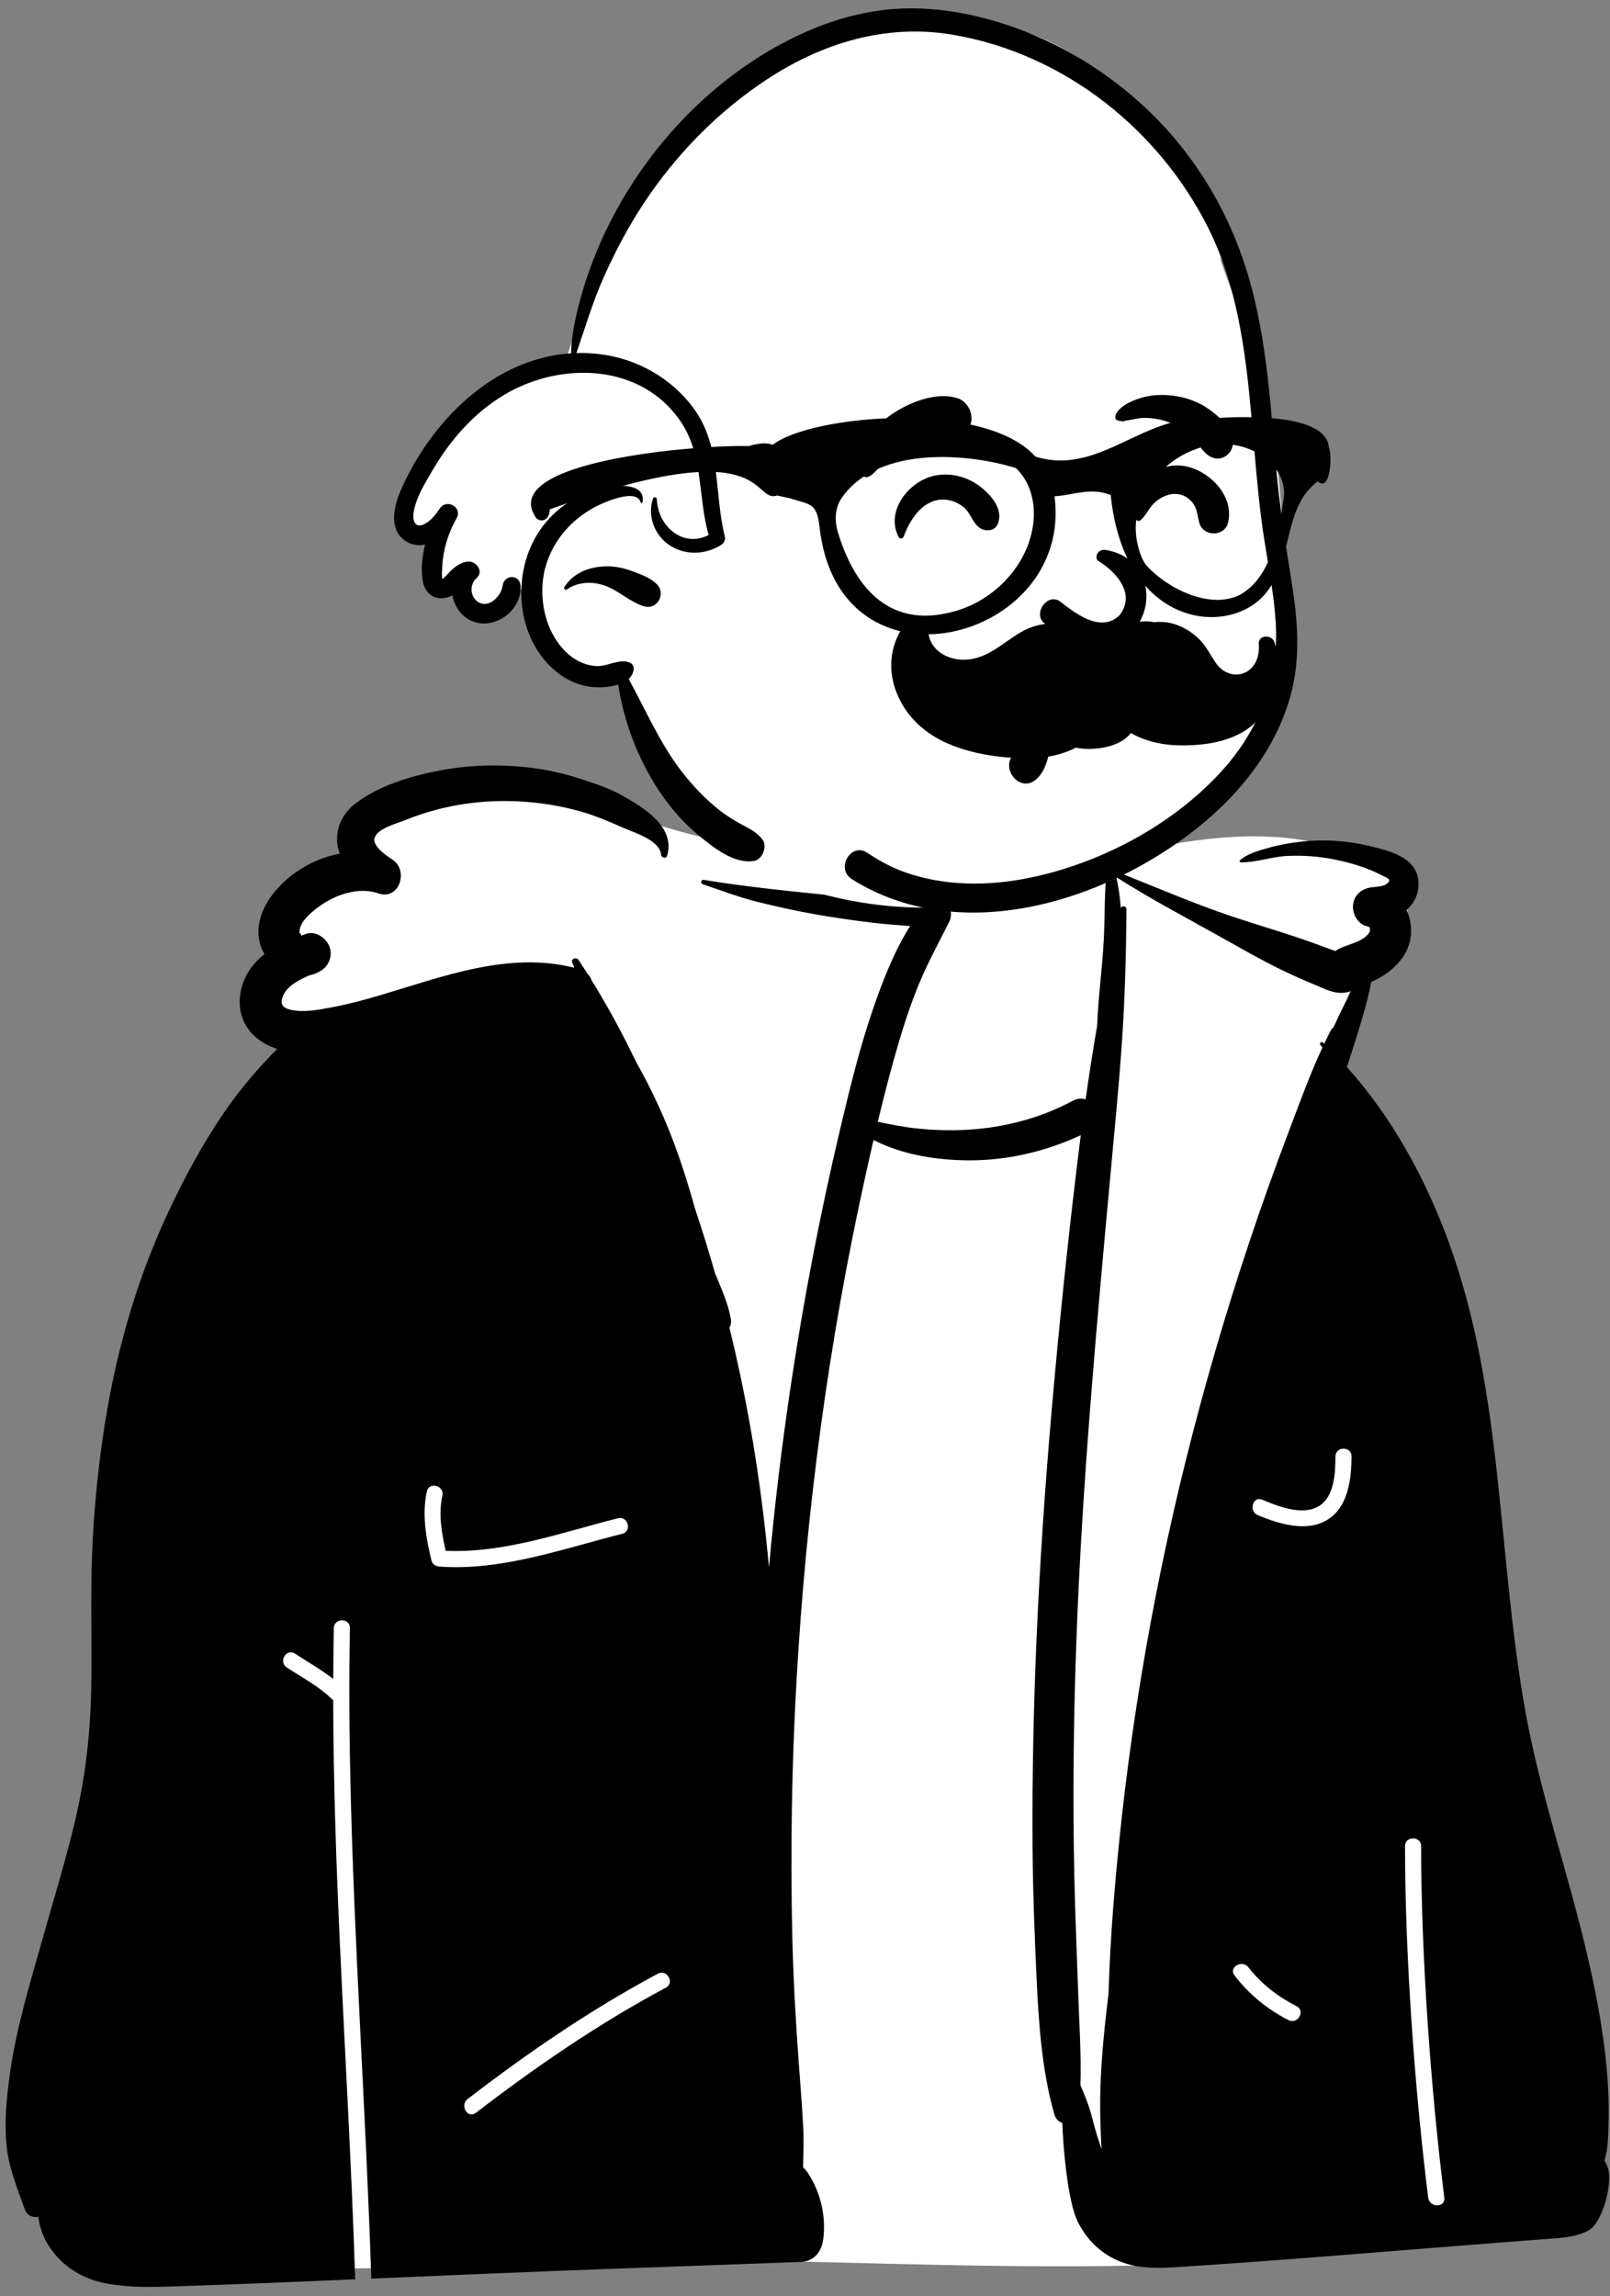 <svg width="169" height="241" viewBox="0 0 169 241" fill="none" xmlns="http://www.w3.org/2000/svg">
<rect x="0" y="0" width="169" height="241" fill="#808080" stroke="none"/>
<path fill-rule="evenodd" clip-rule="evenodd" d="M16.162 236.363C17.276 238.056 19.467 237.796 20.408 236.484C31.12 238.981 42.103 237.997 52.964 237.385C83.571 236.139 114.351 240.045 144.834 235.959C148.068 235.312 151.831 235.621 154.477 233.378C158.709 228.417 157.798 220.884 157.124 214.842C151.72 180.78 144.038 146.405 140.206 112.124C139.992 108.859 141.337 104.802 142.543 101.732C142.841 101.161 144.723 100.601 145.7 99.943C148.698 97.79 148.212 93.932 145.613 91.668C137.198 85.734 125.484 87.808 116.557 89.997C114.846 83.569 112.923 79.342 109.666 78.923C103.467 78.126 88.428 75.691 83.795 78.923C81.579 80.469 80.157 85.917 78.562 88.571C66.928 88.364 43.316 72.793 38.462 90.328C34.518 90.6 30.611 94.045 31.366 98.178C26.251 102.7 30.285 109.48 30.214 115.108C29.542 127.049 23.083 137.728 20.396 149.263C14.254 171.635 7.302 212.331 14.92 234.169C14.756 234.083 14.398 234.212 14.63 234.393C15.492 234.637 15.605 235.724 16.162 236.363Z" fill="white"/>
<path fill-rule="evenodd" clip-rule="evenodd" d="M149.916 230.674C148.487 219.199 147.493 205.346 147.482 193.775C147.481 192.686 149.171 192.687 149.172 193.775C149.184 205.346 150.177 219.199 151.606 230.674C151.74 231.752 150.049 231.739 149.916 230.674ZM139.332 159.524C137.124 160.874 134.225 159.937 132.04 159.043C131.045 158.636 131.483 157.001 132.489 157.413C134.152 158.093 136.582 159.096 138.337 158.146C140.089 157.199 140.168 154.592 140.181 152.872C140.189 151.782 141.879 151.783 141.871 152.872C141.853 155.212 141.54 158.172 139.332 159.524ZM135.245 212.035C133.018 210.893 131.117 209.332 129.588 207.35C128.923 206.488 130.392 205.647 131.047 206.496C132.393 208.241 134.147 209.575 136.098 210.575C137.067 211.072 136.211 212.531 135.245 212.035ZM124.539 153.026C120.717 168.347 118.152 183.942 116.895 199.684C116.639 202.879 116.46 206.071 116.358 209.264C116.257 210.097 116.16 210.932 116.069 211.766C115.725 214.924 115.461 218.132 115.484 221.311C115.494 222.738 115.539 224.158 115.636 225.58C115.467 225.105 115.311 224.627 115.158 224.152C114.848 223.177 114.643 222.167 114.326 221.199C114.064 220.398 113.726 219.631 113.411 218.855V218.853C113.506 215.676 113.291 212.47 113.181 209.308C113.039 205.212 112.864 201.121 112.773 197.023C112.592 188.826 112.682 180.624 112.978 172.432C113.572 155.926 115.072 139.497 116.585 123.058C117.005 118.487 117.457 113.918 117.77 109.337C118.085 104.709 118.211 100.072 118.247 95.431C118.249 95.097 117.742 95.008 117.649 95.331C117.567 94.23 117.421 93.131 117.178 92.068C120.823 94.393 124.666 96.403 128.432 98.516C130.416 99.63 132.392 100.763 134.437 101.761C135.561 102.31 136.695 102.815 137.853 103.293C139.053 103.788 140.2 104.468 141.52 104.123C141.635 104.094 141.742 104.052 141.846 103.997C141.696 104.282 141.546 104.565 141.402 104.853C140.904 105.844 140.428 106.839 139.968 107.843C139.845 107.934 139.737 108.059 139.653 108.222C139.429 108.659 139.211 109.101 139 109.549C138.958 109.509 138.916 109.469 138.873 109.428C138.696 109.262 138.451 109.513 138.607 109.695C138.679 109.777 138.749 109.858 138.818 109.94C137.441 112.905 136.321 116.023 135.168 119.066C133.75 122.807 132.406 126.575 131.141 130.369C128.646 137.832 126.444 145.392 124.539 153.026ZM69.899 208.627C62.855 212.4 56.273 216.91 49.942 221.775C49.079 222.438 48.238 220.968 49.089 220.315C55.419 215.45 62.002 210.94 69.046 207.167C70.005 206.653 70.858 208.113 69.899 208.627ZM46.108 164.43C45.742 164.402 45.386 164.19 45.293 163.809C44.722 161.472 44.276 158.926 44.806 156.542C45.043 155.479 46.672 155.932 46.436 156.992C46.017 158.871 46.35 160.903 46.785 162.778C52.928 163.047 58.989 160.841 64.867 159.36C65.924 159.094 66.37 160.725 65.316 160.991C59.081 162.562 52.632 164.913 46.108 164.43ZM168.411 226.77C168.417 226.755 168.423 226.738 168.427 226.724C168.789 225.629 168.797 224.357 168.837 223.209C168.907 221.167 168.833 219.121 168.649 217.086C168.261 212.802 167.424 208.588 166.425 204.409C164.445 196.133 161.648 188.08 160.129 179.692C157.148 163.226 157.856 146.081 152.006 130.198C149.574 123.595 146.101 117.248 141.381 112.003C141.725 110.954 142.061 109.904 142.389 108.849C142.961 107.015 143.546 105.121 143.899 103.232C143.908 103.181 143.918 103.128 143.925 103.075C145.934 102.209 147.761 100.575 148.074 98.402C148.209 97.464 148.053 96.424 147.647 95.517C148.475 94.752 149.008 93.759 148.881 92.427C148.644 89.921 145.718 89.276 143.682 88.786C141.366 88.23 138.964 88.076 136.596 88.338C135.4 88.469 134.217 88.689 133.061 89.018C132.058 89.304 130.966 89.597 130.161 90.287C130.066 90.367 130.144 90.523 130.258 90.523C131.887 90.517 133.509 89.919 135.155 89.84C136.879 89.76 138.599 89.902 140.289 90.257C141.941 90.604 143.589 91.111 145.091 91.895C145.513 92.117 146.132 92.267 145.636 92.715C145.273 93.043 144.558 93.07 144.092 93.119C143.058 93.226 142.167 93.831 142.036 94.934C141.92 95.908 142.501 97.012 143.536 97.231C143.593 97.244 143.646 97.259 143.692 97.278C143.72 97.331 143.762 97.375 143.758 97.303C143.758 97.303 143.76 97.301 143.76 97.303C143.785 97.458 143.794 97.519 143.794 97.529C143.787 97.517 143.777 97.464 143.768 97.422C143.775 97.46 143.787 97.521 143.804 97.612C143.781 97.513 143.8 97.756 143.781 97.794C143.232 98.808 141.607 99.094 140.661 99.531C140.477 99.615 140.318 99.715 140.183 99.827C139.959 99.749 139.731 99.67 139.501 99.584C138.366 99.159 137.234 98.747 136.085 98.364C133.866 97.622 131.62 96.961 129.402 96.217C125.202 94.809 121.142 93.032 117.02 91.421C116.889 90.935 116.737 90.46 116.557 89.997C116.521 89.9 116.348 89.868 116.329 89.997C116.265 90.407 116.215 90.819 116.173 91.233C116.156 91.271 116.151 91.314 116.16 91.354C115.921 93.763 115.985 96.23 115.862 98.637C115.71 101.638 115.285 104.618 115.165 107.621V107.676C114.721 110.24 114.32 112.812 113.956 115.393C113.549 115.266 113.082 115.291 112.604 115.547C109.228 117.35 105.434 118.354 101.616 118.578C99.694 118.69 97.79 118.627 95.878 118.405C94.621 118.261 93.383 117.999 92.143 117.749C92.796 115.012 93.497 112.288 94.289 109.591C94.942 107.374 95.669 105.168 96.567 103.035C97.473 100.881 98.601 98.825 99.651 96.737C100.135 95.771 99.565 94.294 98.308 94.395C97.936 94.425 97.564 94.448 97.19 94.465C93.552 94.638 89.768 94.233 86.177 93.871C82.089 93.457 77.946 93.028 73.894 92.354C73.594 92.305 73.471 92.713 73.767 92.812C75.689 93.459 77.589 94.19 79.56 94.674C81.588 95.175 83.629 95.632 85.687 95.989C87.658 96.329 89.637 96.614 91.623 96.855C92.918 97.014 94.228 97.094 95.532 97.2C93.776 100.006 92.566 103.172 91.511 106.29C90.157 110.293 89.162 114.412 88.188 118.523C86.105 127.334 84.387 136.234 83.044 145.189C82.08 151.61 81.301 158.056 80.716 164.519C80.542 162.556 80.331 160.599 80.092 158.644C79.294 152.153 78.127 145.705 76.568 139.354C76.708 139.108 76.773 138.815 76.727 138.529C76.446 136.784 75.706 135.264 75.058 133.645C74.413 131.384 73.718 129.137 72.97 126.907C72.121 123.87 71.168 120.879 69.949 117.959C69.018 115.733 67.955 113.564 66.772 111.462C65.359 108.522 63.806 105.646 62.101 102.896C62.012 102.64 61.868 102.401 61.663 102.2C61.353 101.71 61.038 101.226 60.717 100.746C60.508 100.433 59.908 100.624 60.066 101.021C60.14 101.207 60.214 101.393 60.29 101.577C53.346 99.84 46.537 102.496 39.922 104.458C38.253 104.954 36.567 105.402 34.856 105.726C33.51 105.979 31.942 106.288 30.601 106.009C29.703 105.823 29.306 105.415 29.743 104.455C30.195 103.462 31.429 102.809 32.5 102.37C32.904 102.283 33.301 102.128 33.683 101.896C34.575 101.355 34.965 100.226 34.545 99.265C34.163 98.396 33.047 97.648 32.061 98.045C31.919 98.102 31.78 98.157 31.64 98.212C31.625 98.191 31.608 98.161 31.594 98.119C31.452 97.732 31.391 98.195 31.452 97.641C31.553 96.737 32.511 95.915 33.166 95.397C34.794 94.106 37.148 93.15 39.25 93.639C39.408 93.674 39.567 93.719 39.723 93.774C41.889 94.524 42.943 91.405 41.213 90.242C41.107 90.172 40.974 90.084 40.828 89.98C40.108 89.479 39.053 88.636 39.341 87.875C39.696 86.93 41.789 86.387 42.582 86.066C45.447 84.903 48.542 84.244 51.63 84.109C54.738 83.973 57.886 84.316 60.884 85.155C62.354 85.565 63.865 86.188 65.255 86.818C66.504 87.383 69.22 88.129 69.394 89.71C69.432 90.058 69.928 90.177 70.036 89.796C70.887 86.761 67.583 84.802 65.403 83.549C63.972 82.724 62.35 82.211 60.78 81.706C59.276 81.22 57.74 80.862 56.172 80.647C52.807 80.186 49.401 80.245 46.063 80.892C43.023 81.482 39.641 82.488 37.184 84.445C35.675 85.645 34.993 87.556 35.599 89.42C35.62 89.481 35.642 89.545 35.663 89.606C32.948 90.092 30.379 91.648 28.661 93.816C27.25 95.598 26.511 98.077 27.774 100.15C27.721 100.188 27.668 100.228 27.618 100.271C26.413 101.234 25.518 102.634 25.251 104.164C24.73 107.182 26.553 109.293 29.103 110.101C28.471 110.718 27.865 111.373 27.271 112.028C25.942 113.497 24.672 115.097 23.553 116.729C21.284 120.034 19.344 123.633 17.648 127.26C14.16 134.708 11.961 142.725 10.794 150.853C10.207 154.949 9.814 159.066 9.664 163.2C9.491 167.913 9.666 172.629 9.575 177.344C9.487 181.875 8.986 186.297 7.974 190.714C7.004 194.939 5.711 199.079 4.541 203.249C3.22 207.945 1.767 212.62 1.07 217.462C0.717 219.926 0.463 222.397 0.66 224.889C0.859 227.427 1.78 229.598 2.629 231.959C2.844 232.561 3.501 232.804 4.027 232.675C4.146 233.806 4.572 234.909 5.208 235.865C6.559 237.889 8.637 239.181 11.018 239.65C13.701 240.176 16.467 240.051 19.184 239.954C22.131 239.849 25.08 239.753 28.027 239.631C31.113 239.503 34.198 239.372 37.284 239.241C37.182 236.077 37.06 232.914 36.923 229.752C36.179 212.657 35.007 195.552 34.976 178.435C34.916 178.4 34.858 178.358 34.802 178.304C33.413 176.961 31.707 176.078 30.105 175.027C29.198 174.432 30.046 172.969 30.958 173.567C32.309 174.454 33.717 175.241 34.982 176.234C34.99 174.452 35.005 172.671 35.041 170.889C35.062 169.8 36.752 169.8 36.731 170.889C36.625 176.259 36.66 181.631 36.782 187.001C37.175 204.403 38.411 221.773 38.974 239.168C47.255 238.814 55.538 238.458 63.82 238.155C70.558 237.91 77.295 237.665 84.032 237.42C85.446 237.37 86.24 236.359 86.413 235.038C86.73 232.607 86.135 230.095 84.787 228.051C84.647 227.84 84.482 227.652 84.299 227.491C84.33 226.035 84.389 224.576 84.307 223.12C84.185 220.897 84.001 218.673 83.84 216.452C83.515 212.003 83.263 207.546 83.164 203.086C82.961 194.167 83.109 185.24 83.614 176.334C84.626 158.54 86.982 140.861 90.837 123.456C91.118 122.188 91.401 120.92 91.695 119.654C94.693 121.211 98.339 121.771 101.616 121.792C105.723 121.818 109.739 120.873 113.449 119.155C113.424 119.347 113.399 119.537 113.375 119.73C112.34 127.972 111.468 136.232 110.707 144.502C109.19 160.99 108.261 177.545 108.389 194.106C108.425 198.694 108.601 203.268 108.818 207.85C109.04 212.51 109.38 217.435 110.677 221.93C110.821 222.427 111.14 222.712 111.508 222.816C111.527 223.471 111.569 224.128 111.615 224.775C111.765 226.878 112.194 231.247 113.111 233.153C114.005 235.013 115.494 236.488 117.394 237.3C119.806 238.329 122.415 238.033 124.963 237.868C136.042 237.145 147.113 236.177 158.185 235.328C159.727 235.209 161.27 235.093 162.81 234.973C164.181 234.867 165.599 234.774 166.816 234.062C168.199 233.252 169.279 229.277 168.801 227.632C168.715 227.332 168.584 227.036 168.411 226.77Z" fill="black"/>
<path fill-rule="evenodd" clip-rule="evenodd" d="M129.856 29.64C122.423 10.078 109.025 -4.245 86.438 4.751C85.79 4.31 84.945 4.192 84.135 4.708C71.831 12.437 62.97 24.828 59.13 38.801C56.794 39.246 54.523 40.021 52.495 41.292C48.087 44.055 45.121 48.452 42.342 52.734C41.505 54.021 42.28 56.152 43.851 56.444C44.533 56.572 45.209 56.647 45.882 56.667C45.718 57.262 45.502 57.836 45.228 58.363C44.234 60.27 46.112 62.295 47.871 61.774C48.066 61.877 48.27 61.962 48.482 62.026C48.507 63.106 49.062 64.553 50.16 64.771C51.936 65.152 54.297 63.792 53.878 61.805C54.414 61.899 54.949 61.911 55.47 61.845C55.529 62.88 55.511 63.96 55.653 64.915C56.12 69.414 60.614 72.437 64.899 71.068C65.162 72.47 65.471 74.44 66.851 75.2C68.465 79.729 71.251 84.897 75.815 86.96C75.408 88.002 75.629 89.268 76.852 89.965C85.206 94.73 95.233 96.342 104.677 94.571C108.452 94.346 112.13 93.492 115.659 91.675C118.233 90.349 120.6 88.666 122.91 86.93C125.221 85.194 127.692 83.504 129.537 81.25C131.541 78.802 132.474 75.921 133.079 72.856C135.853 58.941 134.895 45.278 129.856 32.022C123.619 15.614 136.091 46.049 129.856 29.64Z" fill="white"/>
<path fill-rule="evenodd" clip-rule="evenodd" d="M93.923 0.939C97.727 0.671 101.6 1.312 105.222 2.459C111 4.289 116.306 7.518 120.665 11.721C125.157 16.052 128.48 21.393 130.5 27.291C132.937 34.405 133.301 42.001 133.987 49.426C134.333 53.178 134.904 56.873 135.498 60.588L135.592 61.175C136.171 64.795 136.497 68.456 135.697 72.071C134.365 78.078 130.374 83.177 125.636 86.944C115.904 94.685 100.753 99.403 89.421 92.281C87.668 91.179 89.329 88.361 91.041 89.509C92.245 90.318 93.521 91.026 94.89 91.516C100.607 93.56 106.886 92.832 112.537 90.93C118.105 89.057 123.448 85.891 127.557 81.666C131.873 77.229 134.264 71.748 133.919 65.512C133.713 61.801 132.868 58.159 132.399 54.479C131.983 51.219 131.734 47.941 131.447 44.669L131.342 43.491C130.733 36.823 129.859 29.972 126.826 23.919C124.275 18.827 120.539 14.296 116.048 10.798C111.345 7.135 105.729 4.573 99.836 3.618C92.906 2.494 86.272 4.537 80.491 8.341C75.364 11.714 70.956 16.221 67.576 21.336C65.937 23.816 64.541 26.464 63.335 29.18C62.199 31.739 61.416 34.422 60.502 37.059C61.254 37.037 62.018 37.066 62.794 37.152C66.776 37.593 70.485 39.657 72.846 42.911C75.732 46.889 74.952 51.77 76.079 56.293C76.166 56.644 76.018 56.988 75.717 57.182C74.008 58.287 71.721 58.324 70.067 57.08C68.632 56 67.958 54.048 68.539 52.342C68.615 52.119 68.938 52.159 68.947 52.397C69.057 55.3 71.749 57.535 74.388 56.154C73.256 52.254 73.852 47.898 71.536 44.376C67.438 38.141 58.958 37.883 53.002 41.398C49.867 43.247 47.386 46.028 45.538 49.139L45.006 50.042C44.298 51.248 43.548 52.613 43.401 53.942C43.316 54.709 43.599 55.429 44.478 55.043C45.19 54.73 45.74 54.001 46.163 53.375C46.884 52.306 48.54 53.229 47.944 54.368L47.924 54.405C47.058 55.94 46.525 57.632 46.427 59.395L46.402 59.883C46.385 60.239 46.374 60.744 46.449 60.763C46.539 60.785 47.166 60.061 47.27 59.961C47.773 59.478 48.291 59.083 48.991 58.954C49.911 58.786 50.839 59.924 50.041 60.671L50.007 60.701C49.294 61.321 49.326 62.557 50.114 63.137C51.225 63.955 52.593 62.62 52.754 61.52L52.76 61.479C52.902 60.291 54.552 60.249 54.641 61.479C54.836 64.149 51.659 66.386 49.242 65.039C48.286 64.507 47.678 63.533 47.488 62.488C47.183 62.65 46.854 62.761 46.506 62.792C45.373 62.893 44.568 62.096 44.385 61.026C44.171 59.78 44.298 58.446 44.626 57.153C44.011 57.301 43.364 57.244 42.713 56.869C40.745 55.733 41.31 53.206 42.053 51.5C45.225 44.218 51.797 37.61 59.94 37.086C59.984 35.801 60.158 34.586 60.443 33.3C63.228 20.716 72.25 9.064 83.996 3.618C87.134 2.163 90.463 1.184 93.923 0.939ZM63.121 51.206L63.233 51.181C64.502 50.907 67.841 50.586 67.439 52.722C67.42 52.823 67.274 52.81 67.248 52.722C66.853 51.379 64.175 52.453 63.394 52.777C62.316 53.222 61.252 53.879 60.372 54.643C58.445 56.316 57.154 58.674 56.957 61.235C56.762 63.775 57.499 66.519 59.331 68.356C60.228 69.257 61.375 69.868 62.662 69.913C63.819 69.954 65.097 69.053 66.164 69.58C66.374 69.684 66.541 69.97 66.522 70.205C66.486 70.65 66.287 70.996 65.991 71.265C67.778 74.522 69.24 77.97 71.52 80.933C72.664 82.419 73.96 83.795 75.427 84.966C76.125 85.523 76.883 86.012 77.665 86.442C78.582 86.946 79.375 87.261 80.029 88.115C80.587 88.843 80.029 90.251 79.109 90.377C76.944 90.672 74.84 88.921 73.25 87.609C71.662 86.298 70.29 84.681 69.155 82.966C66.977 79.671 65.487 75.785 64.891 71.853C64.2 72.073 63.421 72.14 62.835 72.141C61.276 72.144 59.788 71.584 58.563 70.636C54.079 67.166 53.58 60.042 56.745 55.549C58.259 53.4 60.56 51.812 63.121 51.206ZM63.149 59.468C64.189 59.377 65.228 59.541 66.205 59.896L66.608 60.042C67.459 60.353 68.365 60.719 68.98 61.358C69.919 62.333 68.984 64.024 67.646 63.65C66.167 63.236 64.965 61.99 63.486 61.468C62.165 61 60.667 61.067 59.495 61.871C59.34 61.977 59.136 61.768 59.237 61.613C60.135 60.247 61.551 59.609 63.149 59.468Z" fill="black"/>
<path fill-rule="evenodd" clip-rule="evenodd" d="M105.834 69.84C107.016 67.895 109.535 72.66 109.803 73.479C110.04 74.205 110.197 74.948 110.276 75.7C111.192 75.905 112.144 75.906 113.083 75.726C114.478 75.458 115.331 74.707 116.544 74.063C117.381 73.618 118.437 74.14 118.873 74.878C119.385 75.748 119.059 76.65 118.385 77.298C117.107 78.526 114.592 78.809 112.924 78.482C111.968 78.296 111.092 77.937 110.319 77.416C110.314 77.513 110.31 77.61 110.303 77.708L110.288 77.876C110.16 79.239 109.785 80.952 108.727 81.839C106.992 83.294 104.85 80.496 106.536 79.043L106.588 79C107.637 78.152 107.865 75.879 107.809 74.627C107.772 73.81 107.623 72.983 107.365 72.204L107.312 72.049C107.234 71.829 106.388 69.744 106.082 70.01L106.068 70.025C105.941 70.175 105.738 70 105.834 69.84ZM115.271 58.866C116.866 59.836 119.297 62.098 117.581 64.503C115.561 66.624 112.652 64.192 111.219 63.093C109.89 62.24 108.396 64.432 109.63 65.427C119.987 73.098 124.19 59.12 116.078 57.725C115.185 57.572 114.853 58.566 115.271 58.866ZM98.235 49.899C99.794 49.622 101.392 50.01 102.682 50.923L102.78 50.993C104.023 51.903 105.413 53.499 104.7 55.067C104.414 55.696 103.556 55.795 103.012 55.51C102.107 55.035 101.943 53.866 101.135 53.219C100.472 52.688 99.579 52.367 98.726 52.444C96.721 52.626 95.487 54.605 94.865 56.31C94.785 56.528 94.465 56.613 94.34 56.379C92.871 53.633 95.471 50.39 98.235 49.899ZM123.209 48.863C126.196 48.617 129.692 51.714 128.905 54.868C128.528 56.381 126.284 56.338 125.885 54.868C125.666 54.059 125.688 53.343 125.106 52.672C124.625 52.117 123.943 51.795 123.209 51.844C122.4 51.899 121.654 52.303 121.088 52.872C120.576 53.385 120.27 54.136 119.739 54.59C119.609 54.701 119.434 54.709 119.305 54.59C118.392 53.748 118.94 51.996 119.519 51.117C120.347 49.859 121.696 48.988 123.209 48.863ZM92.548 44.306C94.464 42.609 97.945 40.97 100.529 41.805C102.014 42.285 102.662 44.68 101.003 45.439C99.083 46.317 96.869 45.96 94.915 46.871C94.094 47.254 93.322 47.732 92.751 48.433C92.3 48.986 91.842 49.714 91.191 50.032C91.02 50.116 90.788 50.118 90.651 49.963C89.224 48.348 91.301 45.409 92.548 44.306ZM119.916 41.721C121.1 41.389 122.414 41.395 123.617 41.604C124.819 41.813 126.04 42.312 127.022 43.039L127.136 43.124C128.208 43.932 129.487 45.108 129.418 46.539C129.361 47.734 128.104 48.542 127.019 47.916C126.135 47.405 125.718 46.382 124.969 45.7C124.351 45.138 123.626 44.694 122.851 44.384C121.991 44.039 121.129 43.877 120.206 43.862C119.495 43.85 118.78 44.083 118.082 44.158C118.14 44.276 117.588 44.221 117.272 44.116C117.038 44.016 117.037 43.72 117.118 43.528C117.52 42.576 118.985 41.982 119.916 41.721Z" fill="black"/>
<path fill-rule="evenodd" clip-rule="evenodd" d="M133.773 67.395C133.491 66.554 132.042 66.627 132.131 67.618C132.233 68.75 131.846 70.012 130.762 70.561C129.627 71.137 128.35 70.619 127.658 69.632C127.056 68.775 126.641 67.841 125.884 67.093C125.179 66.397 124.323 65.861 123.386 65.542C122.656 65.294 121.899 65.228 121.165 65.31C119.336 64.896 117.216 65.837 116.076 67.264C116.002 67.356 115.934 67.45 115.868 67.546C115.755 67.392 115.637 67.239 115.511 67.089C115.188 66.702 114.787 66.619 114.425 66.724C112.363 65.19 109.473 64.987 107.131 66.371C105.254 67.481 103.702 69.116 101.395 69.243C99.567 69.344 97.576 68.301 97.447 66.291C97.38 65.242 95.951 64.368 95.149 65.339C93.464 67.382 93.126 70.095 94.059 72.564C95.043 75.17 97.048 77.006 99.587 78.085C102.328 79.251 105.54 79.656 108.506 79.564C111.463 79.472 114.151 78.335 115.933 75.915C116.145 75.627 116.332 75.333 116.496 75.036C118.227 77.24 120.939 78.167 123.701 78.233C126.592 78.303 130.008 77.795 132.052 75.55C134.021 73.386 134.7 70.167 133.773 67.395Z" fill="black"/>
<path fill-rule="evenodd" clip-rule="evenodd" d="M130.095 62.465C126.925 63.993 122.501 61.739 120.369 59.379C119.593 58.52 118.995 56.061 119.293 54.502C120.102 50.279 123.14 47.744 126.347 46.879C130.793 45.679 135.267 48.719 134.745 52.306C134.251 55.706 133.502 60.638 130.095 62.465ZM108.514 54.353C108.26 58.955 104.566 62.983 100.15 64.177C93.036 66.163 89.52 61.16 87.928 55.77C87.769 55.235 87.397 53.6 88.396 52.198C92.322 46.683 101.874 47.623 106.644 49.137C108.041 50.473 108.612 52.401 108.514 54.353ZM133.541 46.415C133.538 46.418 133.536 46.42 133.534 46.423C133.518 46.413 133.502 46.403 133.485 46.394C133.503 46.401 133.523 46.408 133.541 46.415ZM139.493 46.947C139.08 42.262 124.383 44.056 122.665 44.44C117.976 45.82 113.926 49.573 108.683 47.923C103.25 41.865 84.957 43.602 81.122 46.688C80.396 46.404 79.513 46.556 78.578 46.825C73.775 46.652 51.849 48.308 56.334 54.44C57.014 54.913 57.694 54.432 57.713 53.459C81.093 45.016 78.827 52.924 81.599 52.001C82.023 52.123 82.464 52.2 82.851 52.281C84.997 52.972 85.726 52.758 86.008 55.168C87.95 73.778 112.723 67.355 110.691 52.09C112.702 51.98 114.462 51.109 116.589 51.959C118.066 66.339 129.633 66.919 133.115 61.934C135.74 58.475 134.699 53.253 138.307 50.532C139.731 51.724 139.823 47.7 139.493 46.947Z" fill="black"/>
</svg>
